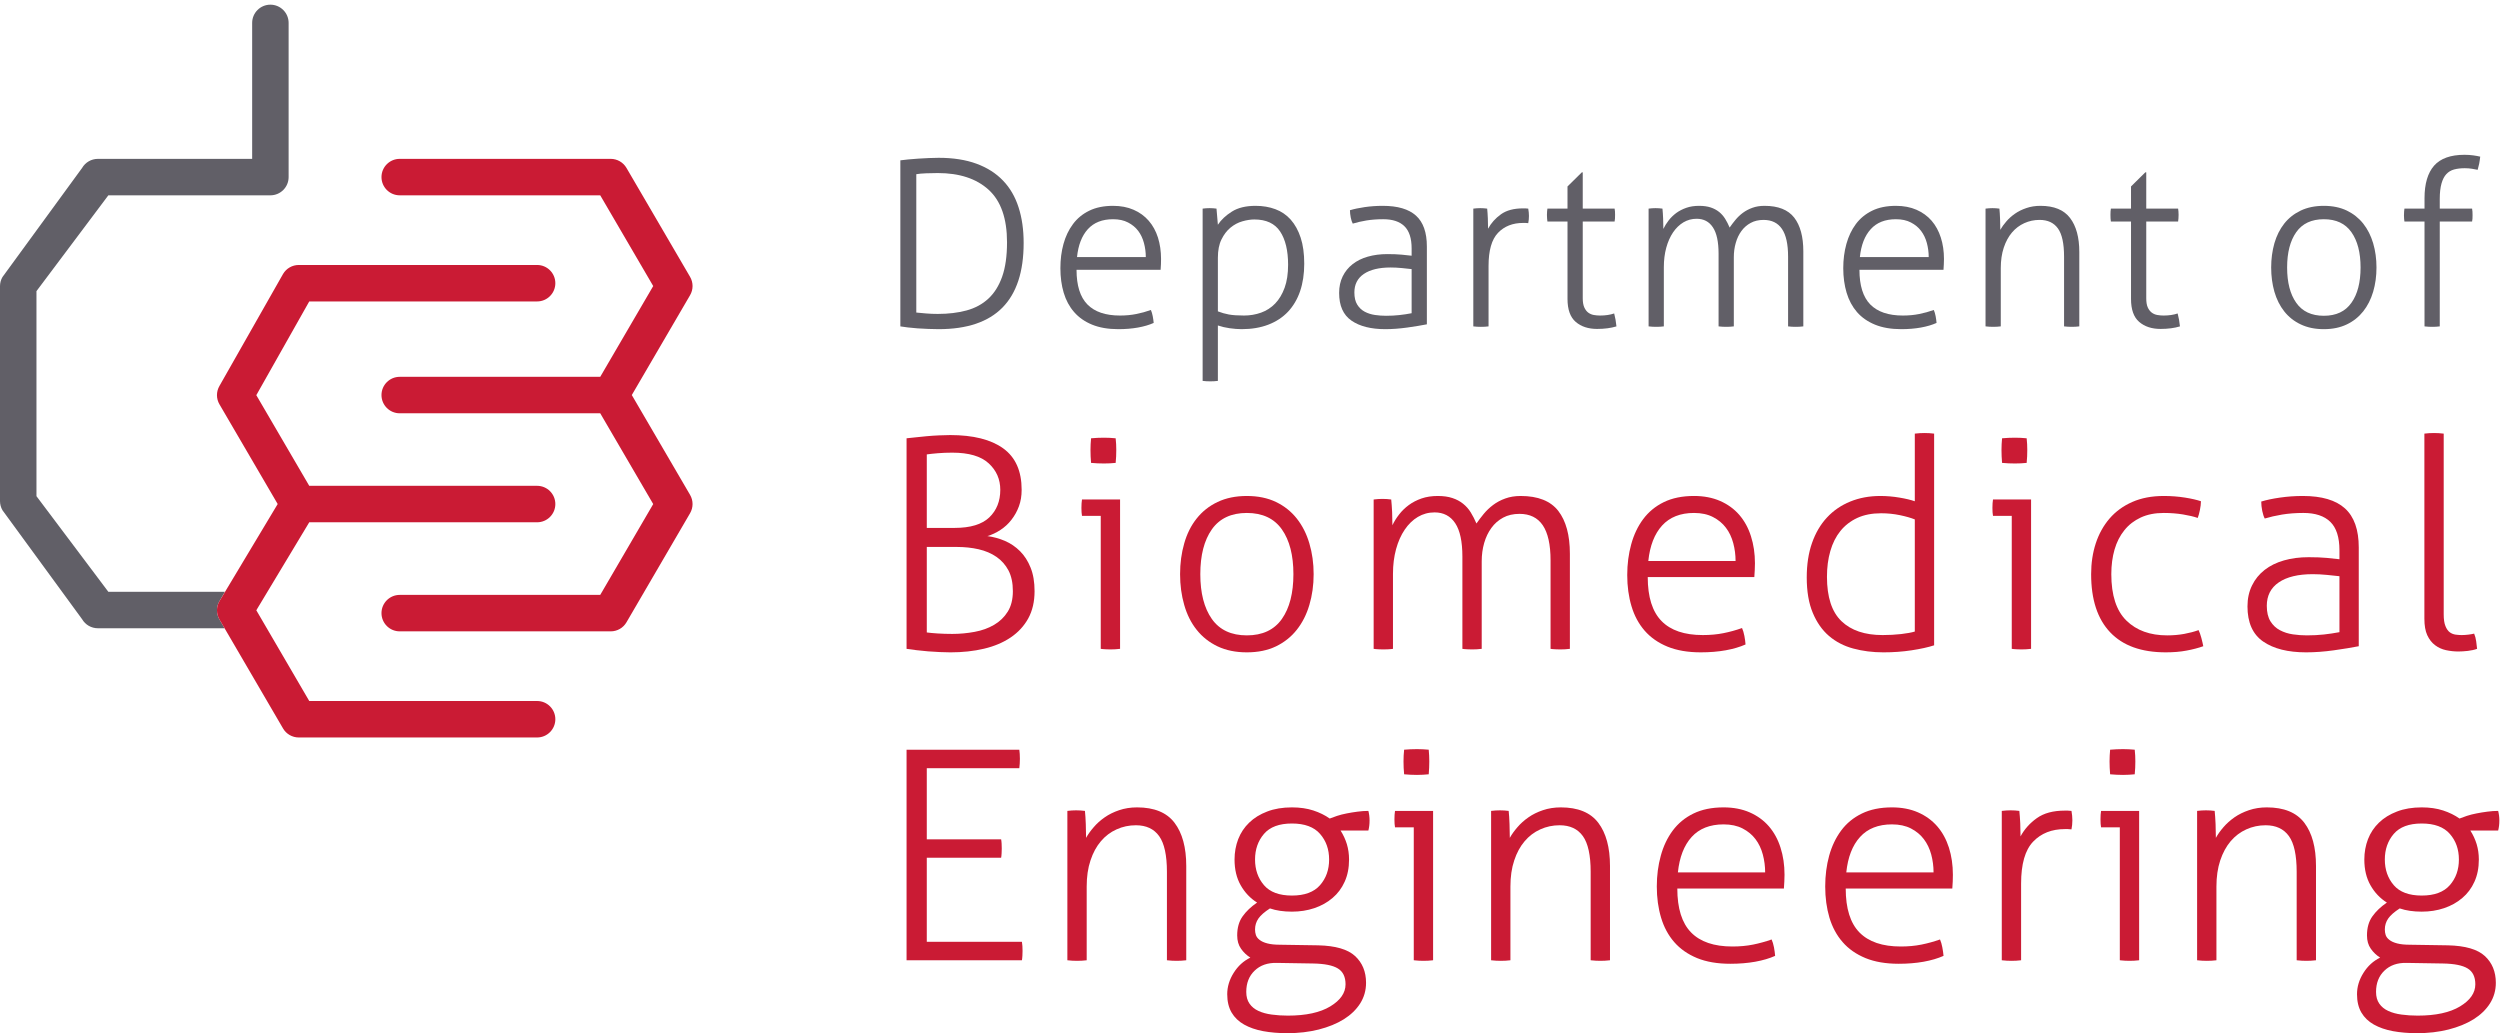 <?xml version="1.0" encoding="UTF-8" standalone="no"?>
<!-- Created with Inkscape (http://www.inkscape.org/) -->

<svg
   xmlns:dc="http://purl.org/dc/elements/1.1/"
   xmlns:cc="http://creativecommons.org/ns#"
   xmlns:rdf="http://www.w3.org/1999/02/22-rdf-syntax-ns#"
   xmlns:svg="http://www.w3.org/2000/svg"
   xmlns="http://www.w3.org/2000/svg"
   xmlns:sodipodi="http://sodipodi.sourceforge.net/DTD/sodipodi-0.dtd"
   xmlns:inkscape="http://www.inkscape.org/namespaces/inkscape"
   id="svg2"
   version="1.1"
   inkscape:version="0.91 r13725"
   xml:space="preserve"
   width="583.75"
   height="241.25"
   viewBox="0 0 583.75 241.25"
   sodipodi:docname="DBE_Logo_RGB-eps-converted-to.svg"><defs
     id="defs6"><clipPath
       clipPathUnits="userSpaceOnUse"
       id="clipPath18"><path
         d="m 0,0 4668.78,0 0,1921.27 L 0,1921.27 0,0 Z"
         id="path20"
         inkscape:connector-curvature="0" /></clipPath></defs><sodipodi:namedview
     pagecolor="#ffffff"
     bordercolor="#666666"
     borderopacity="1"
     objecttolerance="10"
     gridtolerance="10"
     guidetolerance="10"
     inkscape:pageopacity="0"
     inkscape:pageshadow="2"
     inkscape:window-width="729"
     inkscape:window-height="480"
     id="namedview4"
     showgrid="false"
     inkscape:zoom="0.82226981"
     inkscape:cx="291.875"
     inkscape:cy="120.625"
     inkscape:window-x="0"
     inkscape:window-y="27"
     inkscape:window-maximized="0"
     inkscape:current-layer="g10" /><g
     id="g10"
     inkscape:groupmode="layer"
     inkscape:label="DBE_Logo_RGB-eps-converted-to"
     transform="matrix(1.25,0,0,-1.25,0,241.25)"><g
       id="g12"
       transform="scale(0.1,0.1)"><g
         id="g14"><g
           id="g16"
           clip-path="url(#clipPath18)"><path
             d="m 1180.21,1192.07 108.83,186.47 c 6.21,10.55 6.21,23.68 0,34.32 L 1170.2,1616.4 c -6.08,10.38 -17.29,16.85 -29.4,16.85 l -394.128,0 c -18.805,0 -34.059,-15.25 -34.059,-34.05 0,-18.81 15.254,-34.06 34.059,-34.06 l 374.568,0 98.97,-169.48 -98.97,-169.57 -374.568,0 c -18.805,0 -34.059,-15.26 -34.059,-34.06 0,-18.81 15.254,-34.06 34.059,-34.06 l 374.568,0 98.97,-169.572 -98.97,-169.66 -374.568,0 c -18.805,0 -34.059,-15.258 -34.059,-34.058 0,-18.801 15.254,-34.051 34.059,-34.051 l 394.128,0 c 12.11,0 23.32,6.383 29.4,16.84 l 118.84,203.812 c 6.21,10.645 6.21,23.68 0,34.329 l -108.83,186.46"
             style="fill:#ca1b34;fill-opacity:1;fill-rule:nonzero;stroke:none"
             id="path22"
             inkscape:connector-curvature="0" /><path
             d="m 409.961,807.121 10.156,17.41 -217.754,0 -134.25,178.609 0,383.02 134.25,178.98 302.715,0 c 18.805,0 34.059,15.25 34.059,34.06 l 0,288.01 c 0,18.81 -15.254,34.06 -34.059,34.06 -18.801,0 -34.055,-15.25 -34.055,-34.06 l 0,-253.96 -288.21,0 c -12.11,0 -23.333,-6.47 -29.446,-16.94 L 4.609,1412.5 C 1.598,1407.36 0,1401.42 0,1395.39 L 0,994.016 C 0,987.98 1.598,982.043 4.656,976.809 L 153.406,773.262 c 6.074,-10.461 17.297,-16.84 29.407,-16.84 l 236.703,0 -9.555,16.367 c -6.207,10.652 -6.207,23.77 0,34.332"
             style="fill:#615f67;fill-opacity:1;fill-rule:nonzero;stroke:none"
             id="path24"
             inkscape:connector-curvature="0" /><path
             d="m 1731.24,748.57 c 5.06,-0.699 11.89,-1.32 20.49,-1.898 8.6,-0.531 17.56,-0.84 27.05,-0.84 14.28,0 28.2,1.328 41.86,3.859 13.66,2.528 25.81,6.911 36.36,13.118 10.65,6.211 19.07,14.421 25.46,24.613 6.38,10.207 9.57,22.969 9.57,38.308 0,15.309 -2.74,28.168 -8.15,38.59 -5.5,10.379 -12.95,18.84 -22.44,25.41 -9.49,6.559 -20.67,11.309 -33.35,14.231 -12.77,2.93 -26.52,4.34 -41.06,4.34 l -55.79,0 0,-159.731 z m 51.97,195.297 c 29.53,0 51.09,6.563 64.84,19.688 13.65,13.125 20.49,30.293 20.49,51.445 0,19.69 -7.19,36.18 -21.65,49.48 -14.37,13.31 -37.07,19.97 -68.11,19.97 -9.49,0 -18.45,-0.37 -27.05,-1.07 -8.6,-0.71 -15.43,-1.47 -20.49,-2.22 l 0,-137.293 51.97,0 z m -89.75,167.403 c 3.64,0.35 8.86,0.93 15.61,1.64 6.74,0.72 13.92,1.47 21.64,2.22 7.63,0.71 15.34,1.24 23.24,1.59 7.8,0.36 14.81,0.58 21.01,0.58 43.02,0 76.09,-8.3 99.07,-24.88 22.97,-16.63 34.41,-42.39 34.41,-77.42 0,-11.31 -1.68,-21.641 -5.14,-30.906 -3.46,-9.317 -8.16,-17.696 -14.01,-25.149 -5.77,-7.488 -12.69,-13.789 -20.49,-18.886 -7.8,-5.145 -15.97,-8.965 -24.31,-11.485 11.27,-1.465 22.18,-4.48 32.82,-9.004 10.56,-4.621 19.96,-11 28.12,-19.16 8.24,-8.25 14.8,-18.449 19.69,-30.68 4.96,-12.199 7.45,-26.878 7.45,-44 0,-19.679 -4,-36.671 -11.8,-50.898 -7.8,-14.191 -18.8,-26.07 -32.82,-35.562 -14,-9.489 -30.6,-16.508 -49.75,-21.032 -19.16,-4.558 -40.08,-6.816 -62.7,-6.816 -5.76,0 -12.34,0.168 -19.69,0.519 -7.27,0.368 -14.64,0.797 -22.08,1.34 -7.54,0.578 -14.81,1.328 -21.91,2.219 -7.09,0.891 -13.22,1.73 -18.36,2.48 l 0,393.29"
             style="fill:#ca1b34;fill-opacity:1;fill-rule:nonzero;stroke:none"
             id="path26"
             inkscape:connector-curvature="0" /><path
             d="m 2038.11,1065.33 c -0.36,3.28 -0.63,7.32 -0.81,12.01 -0.17,4.75 -0.26,8.79 -0.26,12.07 0,2.93 0.09,6.56 0.26,10.9 0.18,4.4 0.45,8.03 0.81,10.96 3.28,0.35 7.26,0.66 12.06,0.84 4.69,0.18 8.78,0.27 12.06,0.27 2.84,0 6.56,-0.09 10.9,-0.27 4.35,-0.18 7.98,-0.49 10.91,-0.84 0.35,-2.93 0.63,-6.56 0.89,-10.96 0.18,-4.34 0.27,-7.97 0.27,-10.9 0,-3.28 -0.09,-7.32 -0.27,-12.07 -0.26,-4.69 -0.54,-8.73 -0.89,-12.01 -2.93,-0.4 -6.56,-0.67 -10.91,-0.85 -4.34,-0.17 -8.06,-0.26 -10.9,-0.26 -3.28,0 -7.37,0.09 -12.06,0.26 -4.8,0.18 -8.78,0.45 -12.06,0.85 z m 18.08,-99.021 -35.03,0 c -0.35,1.816 -0.61,3.996 -0.79,6.562 -0.18,2.57 -0.27,5.274 -0.27,8.203 0,2.93 0.09,5.813 0.27,8.742 0.18,2.918 0.44,5.313 0.79,7.137 l 71.13,0 0,-278.973 c -2.21,-0.351 -5.23,-0.671 -9.05,-0.839 -3.81,-0.18 -6.82,-0.262 -9.04,-0.262 -1.78,0 -4.7,0.082 -8.69,0.262 -4.08,0.168 -7.19,0.488 -9.32,0.839 l 0,248.329"
             style="fill:#ca1b34;fill-opacity:1;fill-rule:nonzero;stroke:none"
             id="path28"
             inkscape:connector-curvature="0" /><path
             d="m 2329.09,743.129 c 29.18,0 51,10.191 65.45,30.633 14.37,20.398 21.55,48.34 21.55,83.679 0,35.387 -7.18,63.278 -21.55,83.684 -14.45,20.438 -36.27,30.684 -65.45,30.684 -29.18,0 -50.91,-10.246 -65.36,-30.684 -14.37,-20.406 -21.55,-48.297 -21.55,-83.684 0,-35.339 7.18,-63.281 21.55,-83.679 14.45,-20.442 36.18,-30.633 65.36,-30.633 z m 0,-31.707 c -20.75,0 -39.02,3.726 -54.64,11.168 -15.69,7.5 -28.73,17.832 -39.1,30.961 -10.47,13.121 -18.18,28.597 -23.24,46.469 -5.14,17.82 -7.72,36.98 -7.72,57.421 0,20.438 2.58,39.598 7.72,57.43 5.06,17.914 12.77,33.391 23.24,46.516 10.37,13.125 23.41,23.457 39.1,30.91 15.62,7.449 33.89,11.223 54.64,11.223 20.84,0 38.94,-3.774 54.45,-11.223 15.52,-7.453 28.47,-17.785 38.85,-30.91 10.38,-13.125 18.27,-28.602 23.51,-46.516 5.31,-17.832 7.98,-36.992 7.98,-57.43 0,-20.441 -2.67,-39.601 -7.98,-57.421 -5.24,-17.872 -13.13,-33.348 -23.51,-46.469 -10.38,-13.129 -23.33,-23.461 -38.85,-30.961 -15.51,-7.442 -33.61,-11.168 -54.45,-11.168"
             style="fill:#ca1b34;fill-opacity:1;fill-rule:nonzero;stroke:none"
             id="path30"
             inkscape:connector-curvature="0" /><path
             d="m 2565.98,996.953 c 2.93,0.352 5.76,0.617 8.51,0.84 2.66,0.176 5.32,0.266 7.89,0.266 2.93,0 5.69,-0.09 8.25,-0.266 2.49,-0.223 5.23,-0.488 8.16,-0.84 0.71,-6.57 1.25,-14.414 1.69,-23.555 0.35,-9.128 0.53,-17.293 0.53,-24.558 3.29,6.914 7.45,13.652 12.59,20.215 5.05,6.562 11.09,12.371 18,17.48 6.93,5.137 14.9,9.219 23.77,12.324 8.97,3.101 19.07,4.661 30.43,4.661 10.55,0 19.69,-1.29 27.31,-3.86 7.72,-2.531 14.37,-6.125 19.96,-10.644 5.67,-4.571 10.47,-9.934 14.27,-16.145 3.82,-6.211 7.37,-13.125 10.65,-20.75 3.99,5.809 8.6,11.797 13.65,17.996 5.15,6.211 11.01,11.797 17.57,16.68 6.56,4.961 14.1,8.957 22.7,12.062 8.52,3.101 18.09,4.661 28.65,4.661 32.46,0 55.87,-9.321 70.33,-27.903 14.36,-18.625 21.64,-45.226 21.64,-79.906 l 0,-177.731 c -2.22,-0.351 -5.24,-0.671 -9.05,-0.839 -3.81,-0.18 -6.83,-0.262 -9.05,-0.262 -1.86,0 -4.69,0.082 -8.78,0.262 -3.99,0.168 -7.1,0.488 -9.22,0.839 l 0,165.18 c 0,29.539 -4.88,51.403 -14.55,65.68 -9.66,14.187 -24.12,21.277 -43.45,21.277 -11.71,0 -21.91,-2.344 -30.69,-7.09 -8.69,-4.746 -16.05,-11.132 -21.81,-19.16 -5.86,-7.976 -10.38,-17.383 -13.49,-28.156 -3.1,-10.781 -4.61,-22.129 -4.61,-34.191 l 0,-163.54 c -2.21,-0.351 -5.23,-0.671 -9.04,-0.839 -3.82,-0.18 -6.84,-0.262 -9.05,-0.262 -1.77,0 -4.7,0.082 -8.7,0.262 -4.07,0.168 -7.08,0.488 -9.3,0.839 l 0,172.321 c 0,28.027 -4.44,48.871 -13.4,62.347 -8.96,13.485 -21.82,20.223 -38.57,20.223 -11.35,0 -21.73,-2.84 -31.23,-8.465 -9.48,-5.636 -17.64,-13.613 -24.56,-23.82 -6.92,-10.195 -12.33,-22.348 -16.14,-36.356 -3.82,-14.058 -5.77,-29.449 -5.77,-46.21 l 0,-140.04 c -2.22,-0.351 -5.14,-0.671 -9.04,-0.839 -3.81,-0.18 -6.83,-0.262 -8.96,-0.262 -1.86,0 -4.79,0.082 -8.78,0.262 -3.99,0.168 -7.1,0.488 -9.31,0.839 l 0,278.973"
             style="fill:#ca1b34;fill-opacity:1;fill-rule:nonzero;stroke:none"
             id="path32"
             inkscape:connector-curvature="0" /><path
             d="m 3242.05,882.051 c 0,11.308 -1.42,22.437 -4.34,33.39 -2.93,10.957 -7.46,20.536 -13.67,28.692 -6.21,8.25 -14.19,14.902 -24.03,19.961 -9.84,5.136 -21.73,7.715 -35.57,7.715 -25.53,0 -45.4,-7.891 -59.68,-23.547 -14.19,-15.653 -22.79,-37.742 -25.72,-66.211 l 163.01,0 z M 3077.98,851.98 c 0,-37.191 8.6,-64.558 25.71,-82.031 17.12,-17.558 42.84,-26.25 77.17,-26.25 13.83,0 26.69,1.153 38.57,3.551 11.8,2.352 23.42,5.539 34.68,9.582 1.87,-4.043 3.28,-8.961 4.43,-14.82 1.07,-5.852 1.78,-11.082 2.13,-15.871 -10.55,-4.7 -22.96,-8.34 -37.15,-10.911 -14.28,-2.57 -29.71,-3.808 -46.57,-3.808 -24.03,0 -44.69,3.539 -62.08,10.637 -17.29,7.089 -31.48,17.031 -42.66,29.8 -11.09,12.77 -19.34,28.02 -24.56,45.672 -5.33,17.699 -7.98,37.117 -7.98,58.27 0,20.398 2.48,39.558 7.44,57.469 4.88,17.824 12.33,33.527 22.35,47.003 10.11,13.489 22.88,24.082 38.59,31.75 15.69,7.637 34.49,11.497 56.39,11.497 18.19,0 34.42,-3.11 48.69,-9.321 14.19,-6.211 26.17,-14.851 35.83,-25.984 9.58,-11.133 16.95,-24.434 21.82,-39.953 4.97,-15.481 7.45,-32.371 7.45,-50.551 0,-3.289 -0.09,-7.492 -0.35,-12.59 -0.17,-5.152 -0.44,-9.492 -0.8,-13.141 l -199.1,0"
             style="fill:#ca1b34;fill-opacity:1;fill-rule:nonzero;stroke:none"
             id="path34"
             inkscape:connector-curvature="0" /><path
             d="m 3576.85,959.746 c -7.28,2.922 -16.59,5.586 -27.85,7.942 -11.35,2.343 -22.96,3.542 -35.04,3.542 -17.1,0 -32.01,-2.929 -44.6,-8.738 -12.6,-5.851 -23.06,-13.965 -31.49,-24.387 -8.34,-10.378 -14.63,-22.875 -18.8,-37.433 -4.26,-14.621 -6.3,-30.633 -6.3,-48.152 0,-37.961 9.05,-65.54 27.05,-82.829 18.1,-17.382 43.64,-25.992 76.9,-25.992 11.97,0 23.49,0.621 34.41,1.86 11,1.293 19.51,2.839 25.72,4.703 l 0,209.484 z m 0,160.254 c 2.21,0.36 5.32,0.63 9.31,0.85 4,0.18 6.92,0.26 8.78,0.26 2.13,0 5.14,-0.08 8.96,-0.26 3.9,-0.22 6.92,-0.49 9.05,-0.85 l 0,-395.461 c -11.27,-3.68 -25.37,-6.738 -42.13,-9.309 -16.77,-2.57 -34.24,-3.808 -52.51,-3.808 -20.04,0 -38.84,2.348 -56.32,7.098 -17.47,4.691 -32.63,12.582 -45.41,23.492 -12.76,10.957 -22.87,25.367 -30.32,43.238 -7.54,17.871 -11.27,39.961 -11.27,66.211 0,24.027 3.28,45.488 9.84,64.25 6.58,18.754 15.88,34.633 27.94,47.582 11.98,12.949 26.53,22.879 43.46,29.805 16.94,6.912 35.65,10.422 56.06,10.422 12.06,0 24.03,-1.03 35.83,-3.02 11.88,-1.992 21.45,-4.309 28.73,-6.836 l 0,126.336"
             style="fill:#ca1b34;fill-opacity:1;fill-rule:nonzero;stroke:none"
             id="path36"
             inkscape:connector-curvature="0" /><path
             d="m 3739.85,1065.33 c -0.35,3.28 -0.61,7.32 -0.79,12.01 -0.17,4.75 -0.27,8.79 -0.27,12.07 0,2.93 0.1,6.56 0.27,10.9 0.18,4.4 0.44,8.03 0.79,10.96 3.29,0.35 7.28,0.66 12.06,0.84 4.71,0.18 8.79,0.27 12.07,0.27 2.84,0 6.57,-0.09 10.91,-0.27 4.35,-0.18 7.98,-0.49 10.91,-0.84 0.35,-2.93 0.62,-6.56 0.88,-10.96 0.19,-4.34 0.27,-7.97 0.27,-10.9 0,-3.28 -0.08,-7.32 -0.27,-12.07 -0.26,-4.69 -0.53,-8.73 -0.88,-12.01 -2.93,-0.4 -6.56,-0.67 -10.91,-0.85 -4.34,-0.17 -8.07,-0.26 -10.91,-0.26 -3.28,0 -7.36,0.09 -12.07,0.26 -4.78,0.18 -8.77,0.45 -12.06,0.85 z m 18.1,-99.021 -35.03,0 c -0.36,1.816 -0.63,3.996 -0.8,6.562 -0.18,2.57 -0.26,5.274 -0.26,8.203 0,2.93 0.08,5.813 0.26,8.742 0.17,2.918 0.44,5.313 0.8,7.137 l 71.12,0 0,-278.973 c -2.21,-0.351 -5.23,-0.671 -9.04,-0.839 -3.81,-0.18 -6.83,-0.262 -9.04,-0.262 -1.78,0 -4.71,0.082 -8.69,0.262 -4.09,0.168 -7.19,0.488 -9.32,0.839 l 0,248.329"
             style="fill:#ca1b34;fill-opacity:1;fill-rule:nonzero;stroke:none"
             id="path38"
             inkscape:connector-curvature="0" /><path
             d="m 4106.93,752.969 c 1.87,-3.68 3.56,-8.571 5.24,-14.77 1.6,-6.211 2.84,-11.308 3.55,-15.34 -9.14,-3.277 -19.51,-5.98 -31.22,-8.16 -11.62,-2.219 -24.57,-3.277 -38.85,-3.277 -45.58,0 -80.17,12.457 -103.85,37.418 -23.77,25.019 -35.56,61.199 -35.56,108.601 0,20.797 2.92,40.047 8.69,57.7 5.85,17.73 14.45,33.121 25.71,46.246 11.36,13.125 25.46,23.457 42.4,30.91 16.94,7.449 36.54,11.223 58.8,11.223 13.92,0 27.14,-1.03 39.73,-3.02 12.51,-1.992 22.44,-4.309 29.8,-6.836 0,-4.738 -0.71,-10.234 -1.95,-16.406 -1.24,-6.203 -2.66,-11.125 -4.08,-14.766 -7.27,2.528 -16.49,4.707 -27.66,6.563 -11.1,1.816 -23.07,2.754 -35.84,2.754 -16.41,0 -30.69,-2.844 -42.92,-8.516 -12.24,-5.676 -22.45,-13.566 -30.6,-23.77 -8.25,-10.246 -14.37,-22.253 -18.36,-36.093 -3.99,-13.879 -6.03,-29.18 -6.03,-45.989 0,-39.371 9.4,-68.293 28.2,-86.691 18.81,-18.441 44.17,-27.621 76.27,-27.621 11,0 21.46,0.922 31.48,2.703 10.03,1.859 19.08,4.207 27.05,7.137"
             style="fill:#ca1b34;fill-opacity:1;fill-rule:nonzero;stroke:none"
             id="path40"
             inkscape:connector-curvature="0" /><path
             d="m 4370.08,853.629 c -6.21,0.711 -14.02,1.562 -23.24,2.43 -9.31,0.941 -18.18,1.382 -26.61,1.382 -27.31,0 -48.42,-5.101 -63.41,-15.3 -14.98,-10.2 -22.44,-24.832 -22.44,-43.762 0,-12.02 2.31,-21.688 6.83,-29 4.61,-7.32 10.47,-12.867 17.83,-16.668 7.27,-3.871 15.26,-6.391 24.04,-7.68 8.78,-1.293 17.47,-1.902 26.25,-1.902 11.26,0 21.9,0.57 31.74,1.641 9.85,1.062 19.52,2.562 29.01,4.339 l 0,104.52 z m 0,48.652 c 0,24.117 -5.68,41.676 -16.95,52.809 -11.34,11.133 -28.11,16.719 -50.37,16.719 -14.54,0 -27.85,-1.067 -39.91,-3.02 -12.06,-2.039 -22.79,-4.519 -32.28,-7.402 -1.86,3.281 -3.37,8.027 -4.7,14.23 -1.24,6.211 -1.87,12.02 -1.87,17.481 9.5,2.918 21.12,5.41 35.04,7.402 13.83,1.99 28.03,3.02 42.66,3.02 35.39,0 61.64,-7.766 78.75,-23.286 17.12,-15.476 25.72,-39.824 25.72,-72.996 l 0,-184.379 c -12.77,-2.531 -28.29,-5.058 -46.47,-7.629 -18.27,-2.57 -35.56,-3.808 -51.97,-3.808 -33.97,0 -60.66,6.726 -80.17,20.219 -19.51,13.48 -29.27,35.379 -29.27,65.629 0,14.589 2.83,27.621 8.51,39.109 5.59,11.531 13.48,21.152 23.5,29 10.02,7.851 22.08,13.75 36.11,17.781 14,4.039 29.43,5.988 46.2,5.988 13.12,0 24.48,-0.449 33.96,-1.328 9.41,-0.929 17.3,-1.769 23.51,-2.492 l 0,16.953"
             style="fill:#ca1b34;fill-opacity:1;fill-rule:nonzero;stroke:none"
             id="path42"
             inkscape:connector-curvature="0" /><path
             d="m 4528.74,1120 c 2.13,0.36 5.15,0.63 8.96,0.85 3.81,0.18 6.83,0.26 9.04,0.26 1.86,0 4.71,-0.08 8.79,-0.26 3.98,-0.22 7.09,-0.49 9.3,-0.85 l 0,-337.5 c 0,-9.488 1.07,-16.891 3.29,-22.129 2.12,-5.32 4.88,-9.133 8.16,-11.531 3.28,-2.352 6.91,-3.809 11,-4.34 3.99,-0.531 7.62,-0.801 10.9,-0.801 4,0 8.17,0.27 12.6,0.801 4.34,0.531 7.98,1.148 10.91,1.91 1.85,-4.398 3.1,-9.101 3.81,-14.238 0.71,-5.102 1.34,-9.852 1.69,-14.192 -5.15,-1.871 -10.91,-3.109 -17.3,-3.859 -6.38,-0.711 -12.23,-1.101 -17.74,-1.101 -7.62,0 -15.34,0.839 -22.97,2.48 -7.63,1.641 -14.45,4.738 -20.49,9.309 -6.02,4.531 -10.91,10.73 -14.54,18.582 -3.63,7.847 -5.41,18.129 -5.41,30.91 l 0,345.699"
             style="fill:#ca1b34;fill-opacity:1;fill-rule:nonzero;stroke:none"
             id="path44"
             inkscape:connector-curvature="0" /><path
             d="m 1693.46,529.559 210.64,0 c 0.35,-2.219 0.62,-4.868 0.79,-7.977 0.18,-3.102 0.27,-6.07 0.27,-9.004 0,-2.527 -0.09,-5.547 -0.27,-9.008 -0.17,-3.449 -0.44,-6.289 -0.79,-8.511 l -172.86,0 0,-132.899 138.89,0 c 0.44,-2.172 0.71,-4.828 0.89,-7.93 0.17,-3.109 0.26,-6.121 0.26,-9.05 0,-2.571 -0.09,-5.539 -0.26,-9 -0.18,-3.5 -0.45,-6.301 -0.89,-8.469 l -138.89,0 0,-157.031 177.73,0 c 0.36,-2.16 0.72,-4.828 0.89,-7.942 0.18,-3.097 0.27,-6.109 0.27,-9 0,-2.566 -0.09,-5.539 -0.27,-9.039 -0.17,-3.461 -0.53,-6.25 -0.89,-8.469 l -215.51,0 0,393.329"
             style="fill:#ca1b34;fill-opacity:1;fill-rule:nonzero;stroke:none"
             id="path46"
             inkscape:connector-curvature="0" /><path
             d="m 1993.85,415.238 c 2.84,0.364 5.67,0.621 8.43,0.813 2.74,0.168 5.41,0.258 7.97,0.258 2.85,0 5.59,-0.09 8.17,-0.258 2.57,-0.192 5.31,-0.449 8.24,-0.813 0.71,-6.558 1.25,-14.808 1.6,-24.648 0.35,-9.852 0.53,-18.399 0.53,-25.731 3.63,6.582 8.43,13.231 14.28,19.961 5.77,6.789 12.59,12.871 20.48,18.36 7.82,5.5 16.86,9.941 27.06,13.39 10.19,3.461 21.37,5.239 33.43,5.239 32.01,0 55.43,-9.579 69.98,-28.739 14.54,-19.148 21.91,-46.031 21.91,-80.711 l 0,-176.129 c -2.22,-0.359 -5.24,-0.621 -9.05,-0.8 -3.81,-0.18 -6.83,-0.258 -9.05,-0.258 -1.78,0 -4.7,0.078 -8.69,0.258 -4.08,0.179 -7.19,0.441 -9.32,0.8 l 0,165.231 c 0,30.949 -4.87,53.211 -14.54,66.687 -9.66,13.481 -24.12,20.274 -43.45,20.274 -12.78,0 -24.84,-2.531 -36.1,-7.684 -11.35,-5.097 -21.11,-12.508 -29.27,-22.168 -8.25,-9.66 -14.72,-21.55 -19.42,-35.832 -4.79,-14.187 -7.1,-30.418 -7.1,-48.687 l 0,-137.821 c -2.22,-0.359 -5.23,-0.621 -9.04,-0.8 -3.81,-0.18 -6.83,-0.258 -9.04,-0.258 -1.87,0 -4.71,0.078 -8.79,0.258 -3.99,0.179 -7.09,0.441 -9.22,0.8 l 0,279.008"
             style="fill:#ca1b34;fill-opacity:1;fill-rule:nonzero;stroke:none"
             id="path48"
             inkscape:connector-curvature="0" /><path
             d="m 2344.43,324.422 c 0,-18.973 5.59,-34.942 16.68,-47.891 11.08,-12.949 28.56,-19.422 52.23,-19.422 23.68,0 41.25,6.473 52.51,19.422 11.35,12.949 16.94,28.918 16.94,47.891 0,18.937 -5.59,34.91 -16.94,47.859 -11.26,12.949 -28.83,19.418 -52.51,19.418 -23.67,0 -41.15,-6.469 -52.23,-19.418 -11.09,-12.949 -16.68,-28.922 -16.68,-47.859 z m 40.44,-193.113 c -17.12,0.402 -30.86,-4.477 -41.24,-14.5 -10.46,-10.02 -15.6,-23.25 -15.6,-39.649 0,-8.781 1.95,-16.051 6.03,-21.91 3.99,-5.809 9.57,-10.371 16.67,-13.648 7.09,-3.281 15.43,-5.59 24.92,-6.832 9.41,-1.281 19.43,-1.949 30.07,-1.949 33.88,0 60.31,5.762 79.28,17.25 18.98,11.48 28.48,25.23 28.48,41.289 0,13.871 -4.8,23.719 -14.28,29.532 -9.49,5.847 -24.92,8.949 -46.48,9.308 l -67.85,1.11 z m 77.7,32.812 c 32.1,-0.75 54.99,-7.402 68.64,-19.949 13.66,-12.602 20.58,-29.274 20.58,-50.07 0,-14.191 -3.72,-27.051 -11,-38.582 C 2533.52,44.082 2523.32,34.238 2510.2,25.988 2497.07,17.832 2481.46,11.449 2463.36,6.84 2445.36,2.309 2425.76,0 2404.57,0 c -16.42,0 -31.41,1.34 -45.06,3.82 -13.75,2.57 -25.55,6.699 -35.56,12.32 -10.11,5.691 -17.83,13.129 -23.32,22.441 -5.42,9.316 -8.17,20.707 -8.17,34.188 0,13.879 4,27.18 12.06,39.961 7.98,12.77 18.36,22.258 31.13,28.418 -6.92,4.391 -12.77,9.934 -17.47,16.723 -4.78,6.738 -7.1,14.988 -7.1,24.84 0,14.269 3.37,26.07 10.11,35.551 6.75,9.488 15.79,18.097 27.05,25.718 -12.76,8.032 -22.97,18.801 -30.59,32.29 -7.72,13.48 -11.53,29.531 -11.53,48.152 0,13.488 2.31,26.168 6.83,38.008 4.61,11.84 11.44,22.129 20.58,30.91 9.04,8.781 20.31,15.691 33.61,20.75 13.3,5.14 28.74,7.719 46.2,7.719 14.99,0 28.3,-1.957 39.91,-5.758 11.71,-3.821 21.91,-8.879 30.7,-15.082 3.63,1.5 8.15,3.101 13.65,4.961 5.5,1.781 11.44,3.371 18.09,4.609 6.57,1.293 13.3,2.402 20.23,3.281 6.91,0.942 13.65,1.418 20.21,1.418 1.42,-5.488 2.22,-11.527 2.22,-18.09 0,-6.918 -0.8,-13.128 -2.22,-18.589 l -51.97,0 c 5.15,-8.008 9.04,-16.528 11.8,-25.438 2.65,-8.922 4.08,-18.492 4.08,-28.699 0,-15.692 -2.75,-29.531 -8.25,-41.59 -5.41,-12.062 -13.04,-22.184 -22.71,-30.332 -9.67,-8.25 -20.93,-14.539 -33.87,-18.898 -12.95,-4.383 -26.88,-6.563 -41.87,-6.563 -15.69,0 -29.36,2 -41.05,6.043 -10.21,-6.57 -17.39,-12.863 -21.56,-18.891 -4.17,-6.043 -6.3,-12.863 -6.3,-20.492 0,-3.679 0.53,-7.14 1.61,-10.418 1.15,-3.281 3.35,-6.301 6.91,-9 3.46,-2.761 8.24,-4.972 14.45,-6.562 6.21,-1.688 14.19,-2.489 24.04,-2.489 l 71.13,-1.109"
             style="fill:#ca1b34;fill-opacity:1;fill-rule:nonzero;stroke:none"
             id="path50"
             inkscape:connector-curvature="0" /><path
             d="m 2622.91,483.621 c -0.35,3.277 -0.7,7.27 -0.88,11.981 -0.17,4.777 -0.27,8.777 -0.27,12.058 0,2.93 0.1,6.559 0.27,10.942 0.18,4.398 0.53,8.027 0.88,10.957 3.28,0.351 7.28,0.632 11.97,0.8 4.8,0.18 8.79,0.27 12.07,0.27 2.92,0 6.57,-0.09 10.91,-0.27 4.43,-0.168 8.07,-0.449 11,-0.8 0.35,-2.93 0.61,-6.559 0.79,-10.957 0.18,-4.383 0.27,-8.012 0.27,-10.942 0,-3.281 -0.09,-7.281 -0.27,-12.058 -0.18,-4.711 -0.44,-8.704 -0.79,-11.981 -2.93,-0.402 -6.57,-0.66 -11,-0.84 -4.34,-0.222 -7.99,-0.312 -10.91,-0.312 -3.28,0 -7.27,0.09 -12.07,0.312 -4.69,0.18 -8.69,0.438 -11.97,0.84 z m 18.01,-99.062 -35.03,0 c -0.36,1.863 -0.63,4.031 -0.8,6.562 -0.18,2.57 -0.27,5.32 -0.27,8.25 0,2.93 0.09,5.809 0.27,8.738 0.17,2.879 0.44,5.27 0.8,7.129 l 71.12,0 0,-279.008 c -2.13,-0.359 -5.13,-0.621 -8.95,-0.8 -3.9,-0.18 -6.92,-0.258 -9.05,-0.258 -1.86,0 -4.79,0.078 -8.78,0.258 -3.99,0.179 -7.1,0.441 -9.31,0.8 l 0,248.329"
             style="fill:#ca1b34;fill-opacity:1;fill-rule:nonzero;stroke:none"
             id="path52"
             inkscape:connector-curvature="0" /><path
             d="m 2785.39,415.238 c 2.84,0.364 5.68,0.621 8.43,0.813 2.74,0.168 5.41,0.258 7.98,0.258 2.84,0 5.58,-0.09 8.16,-0.258 2.57,-0.192 5.32,-0.449 8.24,-0.813 0.72,-6.558 1.25,-14.808 1.6,-24.648 0.36,-9.852 0.53,-18.399 0.53,-25.731 3.64,6.582 8.43,13.231 14.28,19.961 5.77,6.789 12.6,12.871 20.49,18.36 7.81,5.5 16.85,9.941 27.05,13.39 10.2,3.461 21.38,5.239 33.44,5.239 32.01,0 55.43,-9.579 69.98,-28.739 14.54,-19.148 21.9,-46.031 21.9,-80.711 l 0,-176.129 c -2.22,-0.359 -5.23,-0.621 -9.05,-0.8 -3.81,-0.18 -6.83,-0.258 -9.04,-0.258 -1.78,0 -4.7,0.078 -8.7,0.258 -4.08,0.179 -7.18,0.441 -9.31,0.8 l 0,165.231 c 0,30.949 -4.88,53.211 -14.54,66.687 -9.67,13.481 -24.12,20.274 -43.46,20.274 -12.77,0 -24.83,-2.531 -36.09,-7.684 -11.36,-5.097 -21.11,-12.508 -29.27,-22.168 -8.25,-9.66 -14.73,-21.55 -19.43,-35.832 -4.79,-14.187 -7.1,-30.418 -7.1,-48.687 l 0,-137.821 c -2.2,-0.359 -5.23,-0.621 -9.04,-0.8 -3.81,-0.18 -6.82,-0.258 -9.04,-0.258 -1.87,0 -4.71,0.078 -8.78,0.258 -3.99,0.179 -7.1,0.441 -9.23,0.8 l 0,279.008"
             style="fill:#ca1b34;fill-opacity:1;fill-rule:nonzero;stroke:none"
             id="path54"
             inkscape:connector-curvature="0" /><path
             d="m 3297.3,300.34 c 0,11.308 -1.42,22.398 -4.34,33.398 -2.93,10.91 -7.45,20.492 -13.66,28.692 -6.21,8.211 -14.19,14.859 -24.04,19.949 -9.84,5.101 -21.72,7.68 -35.56,7.68 -25.54,0 -45.4,-7.848 -59.69,-23.508 -14.19,-15.699 -22.79,-37.781 -25.71,-66.211 l 163,0 z m -164.08,-30.11 c 0,-37.148 8.62,-64.558 25.73,-82.031 17.11,-17.519 42.84,-26.258 77.15,-26.258 13.84,0 26.7,1.168 38.59,3.559 11.79,2.391 23.42,5.582 34.68,9.578 1.86,-3.996 3.28,-8.969 4.43,-14.777 1.06,-5.852 1.77,-11.121 2.13,-15.871 -10.56,-4.739 -22.97,-8.371 -37.16,-10.95 -14.28,-2.531 -29.72,-3.808 -46.56,-3.808 -24.05,0 -44.71,3.539 -62.09,10.637 -17.29,7.14 -31.49,17.07 -42.66,29.851 -11.08,12.719 -19.33,27.981 -24.56,45.668 -5.32,17.703 -7.99,37.113 -7.99,58.223 0,20.437 2.49,39.597 7.45,57.469 4.89,17.871 12.33,33.531 22.36,47.039 10.1,13.492 22.88,24.089 38.57,31.711 15.7,7.679 34.5,11.539 56.41,11.539 18.18,0 34.41,-3.11 48.69,-9.321 14.19,-6.199 26.16,-14.886 35.83,-25.988 9.58,-11.121 16.94,-24.469 21.82,-39.949 4.97,-15.481 7.45,-32.371 7.45,-50.59 0,-3.281 -0.09,-7.449 -0.36,-12.602 -0.18,-5.097 -0.44,-9.48 -0.8,-13.129 l -199.11,0"
             style="fill:#ca1b34;fill-opacity:1;fill-rule:nonzero;stroke:none"
             id="path56"
             inkscape:connector-curvature="0" /><path
             d="m 3611.88,300.34 c 0,11.308 -1.42,22.398 -4.34,33.398 -2.93,10.91 -7.54,20.492 -13.75,28.692 -6.21,8.211 -14.19,14.859 -24.03,19.949 -9.86,5.101 -21.73,7.68 -35.57,7.68 -25.54,0 -45.41,-7.848 -59.6,-23.508 -14.28,-15.699 -22.79,-37.781 -25.72,-66.211 l 163.01,0 z M 3447.8,270.23 c 0,-37.148 8.52,-64.558 25.64,-82.031 17.2,-17.519 42.93,-26.258 77.16,-26.258 13.83,0 26.69,1.168 38.58,3.559 11.87,2.391 23.41,5.582 34.77,9.578 1.76,-3.996 3.28,-8.969 4.33,-14.777 1.08,-5.852 1.87,-11.121 2.23,-15.871 -10.65,-4.739 -22.97,-8.371 -37.26,-10.95 -14.19,-2.531 -29.71,-3.808 -46.47,-3.808 -24.03,0 -44.79,3.539 -62.08,10.637 -17.3,7.14 -31.57,17.07 -42.66,29.851 -11.17,12.719 -19.33,27.981 -24.66,45.668 -5.23,17.703 -7.89,37.113 -7.89,58.223 0,20.437 2.48,39.597 7.37,57.469 4.96,17.871 12.41,33.531 22.44,47.039 10.02,13.492 22.87,24.089 38.57,31.711 15.7,7.679 34.42,11.539 56.32,11.539 18.27,0 34.5,-3.11 48.69,-9.321 14.19,-6.199 26.16,-14.886 35.83,-25.988 9.67,-11.121 16.93,-24.469 21.91,-39.949 4.87,-15.481 7.36,-32.371 7.36,-50.59 0,-3.281 -0.09,-7.449 -0.27,-12.602 -0.18,-5.097 -0.44,-9.48 -0.8,-13.129 l -199.11,0"
             style="fill:#ca1b34;fill-opacity:1;fill-rule:nonzero;stroke:none"
             id="path58"
             inkscape:connector-curvature="0" /><path
             d="m 3739.33,415.238 c 2.92,0.364 5.76,0.621 8.51,0.813 2.66,0.168 5.32,0.258 7.89,0.258 2.93,0 5.68,-0.09 8.25,-0.258 2.48,-0.192 5.24,-0.449 8.16,-0.813 0.71,-6.558 1.24,-14.359 1.69,-23.277 0.35,-8.91 0.53,-17.07 0.53,-24.34 7.27,13.469 17.47,24.918 30.59,34.188 13.14,9.312 30.42,13.961 51.97,13.961 1.87,0 3.73,0 5.78,0 1.94,0 4.25,-0.168 6.82,-0.532 1.07,-6.207 1.68,-12.058 1.68,-17.547 0,-5.812 -0.61,-11.453 -1.68,-16.953 -2.93,0.352 -5.23,0.543 -6.82,0.543 -1.69,0 -3.38,0 -5.24,0 -24.75,0 -44.61,-7.812 -59.6,-23.511 -14.99,-15.692 -22.44,-41.77 -22.44,-78.219 l 0,-143.321 c -2.22,-0.359 -5.15,-0.621 -9.04,-0.8 -3.82,-0.18 -6.83,-0.258 -8.96,-0.258 -1.86,0 -4.79,0.078 -8.79,0.258 -3.98,0.179 -7.09,0.441 -9.3,0.8 l 0,279.008"
             style="fill:#ca1b34;fill-opacity:1;fill-rule:nonzero;stroke:none"
             id="path60"
             inkscape:connector-curvature="0" /><path
             d="m 3941.71,483.621 c -0.35,3.277 -0.62,7.27 -0.79,11.981 -0.18,4.777 -0.28,8.777 -0.28,12.058 0,2.93 0.1,6.559 0.28,10.942 0.17,4.398 0.44,8.027 0.79,10.957 3.28,0.351 7.27,0.632 12.06,0.8 4.71,0.18 8.79,0.27 12.07,0.27 2.83,0 6.56,-0.09 10.9,-0.27 4.35,-0.168 7.99,-0.449 10.92,-0.8 0.35,-2.93 0.61,-6.559 0.88,-10.957 0.17,-4.383 0.27,-8.012 0.27,-10.942 0,-3.281 -0.1,-7.281 -0.27,-12.058 -0.27,-4.711 -0.53,-8.704 -0.88,-11.981 -2.93,-0.402 -6.57,-0.66 -10.92,-0.84 -4.34,-0.222 -8.07,-0.312 -10.9,-0.312 -3.28,0 -7.36,0.09 -12.07,0.312 -4.79,0.18 -8.78,0.438 -12.06,0.84 z m 18.09,-99.062 -35.02,0 c -0.37,1.863 -0.63,4.031 -0.81,6.562 -0.17,2.57 -0.26,5.32 -0.26,8.25 0,2.93 0.09,5.809 0.26,8.738 0.18,2.879 0.44,5.27 0.81,7.129 l 71.12,0 0,-279.008 c -2.22,-0.359 -5.24,-0.621 -9.04,-0.8 -3.82,-0.18 -6.84,-0.258 -9.05,-0.258 -1.77,0 -4.7,0.078 -8.69,0.258 -4.08,0.179 -7.19,0.441 -9.32,0.8 l 0,248.329"
             style="fill:#ca1b34;fill-opacity:1;fill-rule:nonzero;stroke:none"
             id="path62"
             inkscape:connector-curvature="0" /><path
             d="m 4104.19,415.238 c 2.93,0.364 5.76,0.621 8.52,0.813 2.65,0.168 5.32,0.258 7.89,0.258 2.93,0 5.67,-0.09 8.25,-0.258 2.48,-0.192 5.23,-0.449 8.15,-0.813 0.71,-6.558 1.24,-14.808 1.69,-24.648 0.35,-9.852 0.53,-18.399 0.53,-25.731 3.63,6.582 8.34,13.231 14.19,19.961 5.86,6.789 12.68,12.871 20.49,18.36 7.9,5.5 16.94,9.941 27.14,13.39 10.19,3.461 21.28,5.239 33.34,5.239 32.1,0 55.43,-9.579 70.07,-28.739 14.54,-19.148 21.82,-46.031 21.82,-80.711 l 0,-176.129 c -2.13,-0.359 -5.15,-0.621 -9.05,-0.8 -3.81,-0.18 -6.83,-0.258 -8.96,-0.258 -1.86,0 -4.78,0.078 -8.78,0.258 -3.99,0.179 -7.1,0.441 -9.31,0.8 l 0,165.231 c 0,30.949 -4.79,53.211 -14.46,66.687 -9.67,13.481 -24.21,20.274 -43.54,20.274 -12.78,0 -24.75,-2.531 -36.1,-7.684 -11.27,-5.097 -21.02,-12.508 -29.26,-22.168 -8.17,-9.66 -14.64,-21.55 -19.43,-35.832 -4.7,-14.187 -7.1,-30.418 -7.1,-48.687 l 0,-137.821 c -2.21,-0.359 -5.14,-0.621 -9.04,-0.8 -3.82,-0.18 -6.83,-0.258 -8.95,-0.258 -1.87,0 -4.8,0.078 -8.79,0.258 -3.99,0.179 -7.09,0.441 -9.31,0.8 l 0,279.008"
             style="fill:#ca1b34;fill-opacity:1;fill-rule:nonzero;stroke:none"
             id="path64"
             inkscape:connector-curvature="0" /><path
             d="m 4454.86,324.422 c 0,-18.973 5.59,-34.942 16.67,-47.891 11.09,-12.949 28.57,-19.422 52.24,-19.422 23.68,0 41.25,6.473 52.51,19.422 11.35,12.949 16.94,28.918 16.94,47.891 0,18.937 -5.59,34.91 -16.94,47.859 -11.26,12.949 -28.83,19.418 -52.51,19.418 -23.67,0 -41.15,-6.469 -52.24,-19.418 -11.08,-12.949 -16.67,-28.922 -16.67,-47.859 z m 40.44,-193.113 c -17.12,0.402 -30.86,-4.477 -41.24,-14.5 -10.47,-10.02 -15.6,-23.25 -15.6,-39.649 0,-8.781 1.95,-16.051 6.03,-21.91 3.99,-5.809 9.57,-10.371 16.67,-13.648 7.09,-3.281 15.43,-5.59 24.92,-6.832 9.41,-1.281 19.43,-1.949 30.07,-1.949 33.88,0 60.31,5.762 79.28,17.25 18.98,11.48 28.48,25.23 28.48,41.289 0,13.871 -4.8,23.719 -14.28,29.532 -9.49,5.847 -24.92,8.949 -46.48,9.308 l -67.85,1.11 z m 77.7,32.812 c 32.1,-0.75 54.99,-7.402 68.64,-19.949 13.65,-12.602 20.58,-29.274 20.58,-50.07 0,-14.191 -3.72,-27.051 -11,-38.582 C 4643.95,44.082 4633.75,34.238 4620.63,25.988 4607.5,17.832 4591.88,11.449 4573.79,6.84 4555.79,2.309 4536.19,0 4514.99,0 c -16.41,0 -31.4,1.34 -45.05,3.82 -13.75,2.57 -25.55,6.699 -35.56,12.32 -10.11,5.691 -17.83,13.129 -23.33,22.441 -5.41,9.316 -8.16,20.707 -8.16,34.188 0,13.879 3.99,27.18 12.06,39.961 7.98,12.77 18.36,22.258 31.13,28.418 -6.92,4.391 -12.77,9.934 -17.47,16.723 -4.78,6.738 -7.1,14.988 -7.1,24.84 0,14.269 3.37,26.07 10.11,35.551 6.75,9.488 15.79,18.097 27.05,25.718 -12.76,8.032 -22.97,18.801 -30.59,32.29 -7.72,13.48 -11.53,29.531 -11.53,48.152 0,13.488 2.31,26.168 6.83,38.008 4.61,11.84 11.44,22.129 20.58,30.91 9.04,8.781 20.31,15.691 33.61,20.75 13.3,5.14 28.73,7.719 46.2,7.719 14.99,0 28.3,-1.957 39.91,-5.758 11.71,-3.821 21.91,-8.879 30.7,-15.082 3.63,1.5 8.15,3.101 13.65,4.961 5.5,1.781 11.44,3.371 18.09,4.609 6.57,1.293 13.3,2.402 20.22,3.281 6.92,0.942 13.66,1.418 20.22,1.418 1.42,-5.488 2.22,-11.527 2.22,-18.09 0,-6.918 -0.8,-13.128 -2.22,-18.589 l -51.97,0 c 5.15,-8.008 9.04,-16.528 11.8,-25.438 2.65,-8.922 4.08,-18.492 4.08,-28.699 0,-15.692 -2.76,-29.531 -8.25,-41.59 -5.41,-12.062 -13.04,-22.184 -22.71,-30.332 -9.67,-8.25 -20.93,-14.539 -33.88,-18.898 -12.94,-4.383 -26.87,-6.563 -41.86,-6.563 -15.69,0 -29.36,2 -41.06,6.043 -10.2,-6.57 -17.38,-12.863 -21.55,-18.891 -4.17,-6.043 -6.3,-12.863 -6.3,-20.492 0,-3.679 0.53,-7.14 1.6,-10.418 1.16,-3.281 3.36,-6.301 6.92,-9 3.46,-2.761 8.24,-4.972 14.45,-6.562 6.21,-1.688 14.19,-2.489 24.04,-2.489 l 71.13,-1.109"
             style="fill:#ca1b34;fill-opacity:1;fill-rule:nonzero;stroke:none"
             id="path66"
             inkscape:connector-curvature="0" /><path
             d="m 1711.64,1346.16 c 5.15,-0.52 11.27,-1.15 18.27,-1.68 7.1,-0.62 14.37,-0.89 21.82,-0.89 19.86,0 37.78,2.17 53.74,6.48 15.97,4.34 29.54,11.66 40.71,21.99 11.26,10.38 19.86,24.13 25.9,41.24 6.03,17.07 9.04,38.41 9.04,64.04 0,44.57 -11.43,77.29 -34.31,98.13 -22.8,20.84 -54.54,31.27 -95.08,31.27 -6.65,0 -13.74,-0.14 -21.38,-0.45 -7.63,-0.26 -13.83,-0.84 -18.71,-1.68 l 0,-258.45 z m -29.79,284.34 c 3.98,0.54 8.95,1.15 14.89,1.69 5.86,0.62 12.15,1.06 18.72,1.5 6.65,0.45 13.3,0.8 19.86,1.07 6.65,0.31 12.69,0.45 18.1,0.45 27.05,0 50.54,-3.65 70.59,-11.01 19.95,-7.31 36.45,-17.82 49.57,-31.49 13.14,-13.65 22.8,-30.32 29.1,-50.01 6.38,-19.69 9.49,-41.95 9.49,-66.65 0,-107.27 -52.86,-160.92 -158.75,-160.92 -6.04,0 -12.51,0.17 -19.34,0.44 -6.91,0.27 -13.66,0.62 -20.13,1.06 -6.48,0.45 -12.5,1.03 -18.09,1.73 -5.59,0.76 -10.29,1.38 -14.01,1.95 l 0,310.19"
             style="fill:#615f67;fill-opacity:1;fill-rule:nonzero;stroke:none"
             id="path68"
             inkscape:connector-curvature="0" /><path
             d="m 2140.36,1449.76 c 0,8.87 -1.15,17.64 -3.46,26.29 -2.3,8.65 -5.85,16.19 -10.73,22.66 -4.88,6.48 -11.27,11.71 -18.98,15.7 -7.81,4.08 -17.11,6.08 -28.02,6.08 -20.14,0 -35.83,-6.17 -47.1,-18.58 -11.17,-12.34 -17.91,-29.72 -20.21,-52.15 l 128.5,0 z m -129.39,-23.77 c 0,-29.31 6.74,-50.91 20.3,-64.7 13.49,-13.79 33.8,-20.71 60.84,-20.71 10.92,0 21.02,0.94 30.33,2.84 9.41,1.87 18.54,4.35 27.41,7.54 1.42,-3.19 2.57,-7.1 3.46,-11.66 0.89,-4.62 1.42,-8.79 1.77,-12.51 -8.33,-3.77 -18.18,-6.61 -29.36,-8.65 -11.26,-2 -23.41,-3.01 -36.71,-3.01 -18.98,0 -35.3,2.84 -48.95,8.42 -13.66,5.59 -24.84,13.44 -33.61,23.5 -8.79,10.07 -15.26,22.09 -19.43,36.01 -4.17,13.97 -6.21,29.26 -6.21,45.94 0,16.15 1.87,31.21 5.77,45.32 3.9,14.1 9.75,26.43 17.74,37.08 7.89,10.63 17.99,18.97 30.42,25.01 12.32,6.07 27.14,9.08 44.43,9.08 14.37,0 27.14,-2.43 38.31,-7.31 11.26,-4.88 20.66,-11.72 28.29,-20.49 7.63,-8.78 13.39,-19.29 17.3,-31.49 3.81,-12.24 5.76,-25.54 5.76,-39.9 0,-2.62 -0.09,-5.95 -0.18,-9.93 -0.17,-4.05 -0.35,-7.5 -0.62,-10.38 l -157.06,0"
             style="fill:#615f67;fill-opacity:1;fill-rule:nonzero;stroke:none"
             id="path70"
             inkscape:connector-curvature="0" /><path
             d="m 2274.99,1348.38 c 6.65,-2.62 13.49,-4.56 20.49,-5.85 7.1,-1.29 16.49,-1.95 28.29,-1.95 11.17,0 21.82,1.78 31.93,5.41 10.02,3.59 18.8,9.26 26.34,17.03 7.45,7.76 13.3,17.61 17.65,29.53 4.34,11.97 6.47,26.25 6.47,42.93 0,26.47 -4.97,47.18 -14.9,62.12 -9.93,14.95 -25.99,22.44 -48.07,22.44 -6.92,0 -14.36,-1.15 -22.44,-3.46 -8.06,-2.26 -15.43,-6.25 -22.25,-11.83 -6.74,-5.6 -12.34,-12.95 -16.77,-22 -4.52,-9.05 -6.74,-20.49 -6.74,-34.32 l 0,-100.05 z m -28.47,191.92 c 1.78,0.27 3.91,0.54 6.48,0.67 2.57,0.14 4.78,0.22 6.47,0.22 1.78,0 3.9,-0.08 6.48,-0.22 2.57,-0.13 4.78,-0.4 6.47,-0.67 l 2.57,-30.14 c 6.03,9.17 14.72,17.38 26.16,24.56 11.35,7.19 26.08,10.77 44.17,10.77 13.57,0 25.9,-2.08 37.07,-6.25 11.26,-4.17 20.84,-10.73 28.74,-19.6 7.89,-8.96 14.1,-20.13 18.54,-33.7 4.43,-13.48 6.65,-29.71 6.65,-48.69 0,-18.98 -2.58,-36.05 -7.73,-51.18 -5.13,-15.07 -12.76,-27.85 -22.6,-38.39 -9.94,-10.47 -22.18,-18.54 -36.72,-24.13 -14.54,-5.58 -31.14,-8.42 -49.85,-8.42 -6.92,0 -14.36,0.61 -22.44,1.73 -7.98,1.15 -15.34,2.88 -21.99,5.18 l 0,-103.54 c -1.69,-0.27 -4.17,-0.49 -7.28,-0.67 -3.18,-0.08 -5.49,-0.17 -6.91,-0.17 -1.78,0 -4.08,0.09 -7.09,0.17 -3.1,0.18 -5.41,0.4 -7.19,0.67 l 0,321.8"
             style="fill:#615f67;fill-opacity:1;fill-rule:nonzero;stroke:none"
             id="path72"
             inkscape:connector-curvature="0" /><path
             d="m 2636.93,1427.32 c -4.88,0.53 -11,1.2 -18.36,1.95 -7.27,0.71 -14.27,1.06 -20.93,1.06 -21.55,0 -38.23,-4.08 -50.02,-12.06 -11.8,-8.07 -17.65,-19.6 -17.65,-34.54 0,-9.49 1.77,-17.12 5.41,-22.84 3.55,-5.76 8.25,-10.16 14.01,-13.21 5.77,-3.02 12.07,-5.01 18.98,-6.04 6.92,-0.98 13.75,-1.5 20.66,-1.5 8.96,0 17.3,0.44 25.01,1.32 7.82,0.84 15.43,2 22.89,3.46 l 0,82.4 z m 0,38.4 c 0,18.98 -4.44,32.82 -13.39,41.6 -8.87,8.77 -22.08,13.17 -39.65,13.17 -11.53,0 -22,-0.8 -31.49,-2.35 -9.48,-1.6 -18,-3.55 -25.45,-5.85 -1.5,2.57 -2.65,6.28 -3.72,11.21 -0.97,4.88 -1.51,9.49 -1.51,13.79 7.54,2.31 16.68,4.25 27.67,5.85 10.91,1.56 22.08,2.35 33.62,2.35 27.93,0 48.59,-6.11 62.08,-18.31 13.56,-12.24 20.31,-31.44 20.31,-57.6 l 0,-145.41 c -10.03,-1.99 -22.27,-3.99 -36.63,-6.03 -14.45,-2 -28.12,-3.01 -40.98,-3.01 -26.77,0 -47.89,5.32 -63.23,15.96 -15.43,10.64 -23.06,27.89 -23.06,51.79 0,11.49 2.22,21.78 6.65,30.82 4.44,9.09 10.65,16.67 18.54,22.84 7.89,6.21 17.38,10.91 28.47,14.06 11.08,3.15 23.24,4.74 36.45,4.74 10.37,0 19.33,-0.35 26.78,-1.06 7.45,-0.71 13.66,-1.42 18.54,-1.96 l 0,13.4"
             style="fill:#615f67;fill-opacity:1;fill-rule:nonzero;stroke:none"
             id="path74"
             inkscape:connector-curvature="0" /><path
             d="m 2752.13,1540.3 c 2.31,0.27 4.53,0.54 6.66,0.67 2.13,0.14 4.26,0.22 6.29,0.22 2.3,0 4.43,-0.08 6.48,-0.22 1.95,-0.13 4.16,-0.4 6.47,-0.67 0.53,-5.14 0.97,-11.26 1.25,-18.31 0.26,-7.05 0.44,-13.44 0.44,-19.2 5.76,10.65 13.83,19.6 24.12,26.96 10.38,7.36 24.03,11 41.06,11 1.42,0 2.93,0 4.52,0 1.52,0 3.37,-0.18 5.33,-0.45 0.88,-4.87 1.32,-9.48 1.32,-13.78 0,-4.61 -0.44,-9.1 -1.32,-13.36 -2.31,0.28 -4.09,0.41 -5.33,0.41 -1.32,0 -2.65,0 -4.17,0 -19.51,0 -35.2,-6.17 -47,-18.54 -11.79,-12.37 -17.64,-32.95 -17.64,-61.68 l 0,-113.04 c -1.78,-0.31 -4.09,-0.49 -7.1,-0.66 -3.02,-0.14 -5.41,-0.18 -7.18,-0.18 -1.43,0 -3.73,0.04 -6.93,0.18 -3.09,0.17 -5.58,0.35 -7.27,0.66 l 0,219.99"
             style="fill:#615f67;fill-opacity:1;fill-rule:nonzero;stroke:none"
             id="path76"
             inkscape:connector-curvature="0" /><path
             d="m 2928.1,1516.18 -37.52,0 c -0.27,1.42 -0.54,3.28 -0.62,5.59 -0.18,2.3 -0.27,4.61 -0.27,6.92 0,2.31 0.09,4.44 0.27,6.47 0.08,2 0.35,3.73 0.62,5.14 l 37.52,0 0,41.42 26.77,26.35 1.69,0 0,-67.77 59.51,0 c 0.36,-1.41 0.53,-3.14 0.71,-5.14 0.1,-2.03 0.17,-4.16 0.17,-6.47 0,-2.31 -0.07,-4.62 -0.17,-6.92 -0.18,-2.31 -0.35,-4.17 -0.71,-5.59 l -59.51,0 0,-143.23 c 0,-7.19 0.98,-12.86 2.83,-17.03 1.87,-4.16 4.26,-7.44 7.28,-9.76 3.11,-2.3 6.47,-3.8 10.38,-4.52 3.9,-0.7 7.89,-1.06 11.89,-1.06 10.02,0 18.79,1.33 26.33,3.9 1.96,-7.49 3.46,-15.52 4.26,-24.17 -10.29,-3.14 -22.44,-4.74 -36.19,-4.74 -16.41,0 -29.71,4.39 -39.9,13.12 -10.2,8.78 -15.34,23.11 -15.34,42.93 l 0,144.56"
             style="fill:#615f67;fill-opacity:1;fill-rule:nonzero;stroke:none"
             id="path78"
             inkscape:connector-curvature="0" /><path
             d="m 3079.57,1540.3 c 2.31,0.27 4.52,0.54 6.65,0.67 2.13,0.14 4.26,0.22 6.3,0.22 2.3,0 4.43,-0.08 6.47,-0.22 1.96,-0.13 4.17,-0.4 6.48,-0.67 0.53,-5.14 0.98,-11.34 1.24,-18.53 0.26,-7.18 0.44,-13.65 0.44,-19.43 2.58,5.5 5.95,10.82 9.94,15.97 3.98,5.19 8.78,9.76 14.19,13.84 5.5,3.98 11.8,7.23 18.8,9.67 7.01,2.48 14.99,3.67 23.94,3.67 8.34,0 15.53,-1.02 21.56,-3.01 6.02,-2 11.26,-4.83 15.79,-8.43 4.43,-3.59 8.15,-7.85 11.17,-12.72 3.02,-4.88 5.85,-10.33 8.42,-16.41 3.2,4.61 6.75,9.4 10.82,14.28 3.99,4.87 8.61,9.27 13.75,13.12 5.23,3.91 11.17,7.06 17.92,9.5 6.74,2.48 14.27,3.67 22.7,3.67 25.54,0 43.99,-7.31 55.43,-21.99 11.35,-14.68 17.03,-35.7 17.03,-63.01 l 0,-140.18 c -1.77,-0.31 -4.18,-0.49 -7.18,-0.66 -3.02,-0.14 -5.33,-0.18 -7.1,-0.18 -1.42,0 -3.72,0.04 -6.92,0.18 -3.1,0.17 -5.58,0.35 -7.27,0.66 l 0,130.29 c 0,23.28 -3.81,40.57 -11.44,51.74 -7.63,11.23 -19.07,16.86 -34.32,16.86 -9.22,0 -17.3,-1.86 -24.13,-5.63 -6.91,-3.73 -12.68,-8.78 -17.29,-15.12 -4.61,-6.3 -8.17,-13.7 -10.56,-22.18 -2.48,-8.52 -3.63,-17.47 -3.63,-26.95 l 0,-129.01 c -1.78,-0.31 -4.17,-0.49 -7.19,-0.66 -3.01,-0.14 -5.32,-0.18 -7.09,-0.18 -1.42,0 -3.73,0.04 -6.92,0.18 -3.1,0.17 -5.59,0.35 -7.28,0.66 l 0,135.92 c 0,22.08 -3.54,38.49 -10.63,49.13 -7.01,10.65 -17.12,15.97 -30.42,15.97 -8.87,0 -17.03,-2.22 -24.57,-6.65 -7.45,-4.48 -13.93,-10.73 -19.43,-18.81 -5.41,-8.07 -9.66,-17.6 -12.68,-28.64 -3.01,-11.09 -4.51,-23.25 -4.51,-36.46 l 0,-110.46 c -1.78,-0.31 -4.09,-0.49 -7.1,-0.66 -3.02,-0.14 -5.41,-0.18 -7.19,-0.18 -1.42,0 -3.72,0.04 -6.91,0.18 -3.11,0.17 -5.59,0.35 -7.28,0.66 l 0,219.99"
             style="fill:#615f67;fill-opacity:1;fill-rule:nonzero;stroke:none"
             id="path80"
             inkscape:connector-curvature="0" /><path
             d="m 3602.83,1449.76 c 0,8.87 -1.15,17.64 -3.45,26.29 -2.31,8.65 -5.94,16.19 -10.83,22.66 -4.88,6.48 -11.17,11.71 -18.98,15.7 -7.71,4.08 -17.11,6.08 -28.02,6.08 -20.13,0 -35.83,-6.17 -47,-18.58 -11.27,-12.34 -18.01,-29.72 -20.31,-52.15 l 128.59,0 z m -129.39,-23.77 c 0,-29.31 6.74,-50.91 20.21,-64.7 13.58,-13.79 33.8,-20.71 60.85,-20.71 10.91,0 21.11,0.94 30.42,2.84 9.31,1.87 18.45,4.35 27.4,7.54 1.42,-3.19 2.57,-7.1 3.46,-11.66 0.8,-4.62 1.43,-8.79 1.69,-12.51 -8.34,-3.77 -18.09,-6.61 -29.36,-8.65 -11.18,-2 -23.41,-3.01 -36.63,-3.01 -18.98,0 -35.3,2.84 -48.95,8.42 -13.66,5.59 -24.92,13.44 -33.7,23.5 -8.69,10.07 -15.17,22.09 -19.34,36.01 -4.17,13.97 -6.3,29.26 -6.3,45.94 0,16.15 1.96,31.21 5.85,45.32 3.91,14.1 9.77,26.43 17.66,37.08 7.89,10.63 18.09,18.97 30.42,25.01 12.32,6.07 27.23,9.08 44.43,9.08 14.37,0 27.23,-2.43 38.4,-7.31 11.17,-4.88 20.67,-11.72 28.29,-20.49 7.54,-8.78 13.3,-19.29 17.21,-31.49 3.91,-12.24 5.86,-25.54 5.86,-39.9 0,-2.62 -0.1,-5.95 -0.27,-9.93 -0.09,-4.05 -0.36,-7.5 -0.63,-10.38 l -156.97,0"
             style="fill:#615f67;fill-opacity:1;fill-rule:nonzero;stroke:none"
             id="path82"
             inkscape:connector-curvature="0" /><path
             d="m 3708.99,1540.3 c 2.31,0.27 4.53,0.54 6.65,0.67 2.13,0.14 4.26,0.22 6.3,0.22 2.31,0 4.44,-0.08 6.48,-0.22 1.95,-0.13 4.17,-0.4 6.47,-0.67 0.53,-5.14 0.98,-11.61 1.24,-19.42 0.27,-7.72 0.44,-14.49 0.44,-20.22 2.84,5.14 6.65,10.38 11.27,15.7 4.52,5.32 9.93,10.16 16.14,14.46 6.21,4.34 13.31,7.84 21.37,10.55 7.99,2.75 16.77,4.12 26.25,4.12 25.37,0 43.73,-7.53 55.26,-22.66 11.53,-15.08 17.29,-36.27 17.29,-63.58 l 0,-138.94 c -1.77,-0.31 -4.17,-0.49 -7.18,-0.66 -3.01,-0.14 -5.32,-0.18 -7.1,-0.18 -1.41,0 -3.72,0.04 -6.91,0.18 -3.11,0.17 -5.6,0.35 -7.28,0.66 l 0,130.29 c 0,24.43 -3.8,41.99 -11.44,52.63 -7.62,10.65 -19.06,15.97 -34.32,15.97 -10.12,0 -19.6,-2.04 -28.46,-6.04 -8.96,-4.08 -16.6,-9.88 -23.06,-17.46 -6.49,-7.63 -11.62,-17.07 -15.35,-28.3 -3.72,-11.17 -5.59,-24.03 -5.59,-38.4 l 0,-108.69 c -1.78,-0.31 -4.08,-0.49 -7.09,-0.66 -3.02,-0.14 -5.41,-0.18 -7.19,-0.18 -1.41,0 -3.73,0.04 -6.91,0.18 -3.11,0.17 -5.59,0.35 -7.28,0.66 l 0,219.99"
             style="fill:#615f67;fill-opacity:1;fill-rule:nonzero;stroke:none"
             id="path84"
             inkscape:connector-curvature="0" /><path
             d="m 3980.73,1516.18 -37.6,0 c -0.27,1.42 -0.44,3.28 -0.62,5.59 -0.09,2.3 -0.18,4.61 -0.18,6.92 0,2.31 0.09,4.44 0.18,6.47 0.18,2 0.35,3.73 0.62,5.14 l 37.6,0 0,41.42 26.7,26.35 1.77,0 0,-67.77 59.51,0 c 0.27,-1.41 0.54,-3.14 0.63,-5.14 0.17,-2.03 0.26,-4.16 0.26,-6.47 0,-2.31 -0.09,-4.62 -0.26,-6.92 -0.09,-2.31 -0.36,-4.17 -0.63,-5.59 l -59.51,0 0,-143.23 c 0,-7.19 0.89,-12.86 2.75,-17.03 1.87,-4.16 4.35,-7.44 7.37,-9.76 3,-2.3 6.47,-3.8 10.37,-4.52 3.82,-0.7 7.81,-1.06 11.79,-1.06 10.12,0 18.89,1.33 26.35,3.9 2.03,-7.49 3.46,-15.52 4.34,-24.17 -10.37,-3.14 -22.43,-4.74 -36.27,-4.74 -16.41,0 -29.71,4.39 -39.91,13.12 -10.2,8.78 -15.26,23.11 -15.26,42.93 l 0,144.56"
             style="fill:#615f67;fill-opacity:1;fill-rule:nonzero;stroke:none"
             id="path86"
             inkscape:connector-curvature="0" /><path
             d="m 4340.9,1340.14 c 23.06,0 40.17,8.06 51.52,24.21 11.45,16.05 17.12,38.04 17.12,65.98 0,27.85 -5.67,49.85 -17.12,65.99 -11.35,16.09 -28.46,24.17 -51.52,24.17 -22.97,0 -40.18,-8.08 -51.52,-24.17 -11.36,-16.14 -17.04,-38.14 -17.04,-65.99 0,-27.94 5.68,-49.93 17.04,-65.98 11.34,-16.15 28.55,-24.21 51.52,-24.21 z m 0,-25.01 c -16.41,0 -30.77,2.97 -43.11,8.87 -12.41,5.84 -22.69,14.01 -30.86,24.38 -8.16,10.33 -14.27,22.53 -18.36,36.63 -3.99,14.1 -6.03,29.18 -6.03,45.32 0,16.1 2.04,31.17 6.03,45.28 4.09,14.1 10.2,26.3 18.36,36.68 8.17,10.37 18.45,18.43 30.86,24.38 12.34,5.85 26.7,8.82 43.11,8.82 16.4,0 30.68,-2.97 42.93,-8.82 12.23,-5.95 22.43,-14.01 30.68,-24.38 8.16,-10.38 14.37,-22.58 18.54,-36.68 4.17,-14.11 6.21,-29.18 6.21,-45.28 0,-16.14 -2.04,-31.22 -6.21,-45.32 -4.17,-14.1 -10.38,-26.3 -18.54,-36.63 -8.25,-10.37 -18.45,-18.54 -30.68,-24.38 -12.25,-5.9 -26.53,-8.87 -42.93,-8.87"
             style="fill:#615f67;fill-opacity:1;fill-rule:nonzero;stroke:none"
             id="path88"
             inkscape:connector-curvature="0" /><path
             d="m 4529,1516.18 -37.51,0 c -0.26,1.42 -0.45,3.15 -0.62,5.15 -0.18,2.04 -0.26,4.17 -0.26,6.47 0,2.31 0.08,4.61 0.26,6.92 0.17,2.3 0.36,4.17 0.62,5.58 l 37.51,0 0,19.43 c 0,27.05 6.04,47.31 17.92,60.84 11.98,13.48 30.86,20.26 56.76,20.26 6.03,0 11.53,-0.4 16.58,-1.1 5.06,-0.71 9.32,-1.51 12.78,-2.35 -0.62,-5.45 -1.24,-9.9 -1.96,-13.36 -0.7,-3.45 -1.68,-7.17 -2.83,-11.25 -2.58,0.62 -6.03,1.23 -10.38,1.95 -4.26,0.71 -8.87,1.06 -13.75,1.06 -7.54,0 -14.1,-0.8 -19.86,-2.35 -5.76,-1.55 -10.55,-4.48 -14.46,-8.64 -3.9,-4.17 -6.91,-9.99 -9.04,-17.49 -2.13,-7.44 -3.28,-17.1 -3.28,-28.86 l 0,-18.14 60.39,0 c 0.35,-1.41 0.53,-3.28 0.71,-5.58 0.09,-2.31 0.18,-4.61 0.18,-6.92 0,-2.3 -0.09,-4.43 -0.18,-6.47 -0.18,-2 -0.36,-3.73 -0.71,-5.15 l -60.39,0 0,-195.87 c -1.69,-0.31 -4.08,-0.49 -7.1,-0.66 -3.02,-0.14 -5.41,-0.18 -7.1,-0.18 -1.41,0 -3.72,0.04 -6.91,0.18 -3.2,0.17 -5.59,0.35 -7.37,0.66 l 0,195.87"
             style="fill:#615f67;fill-opacity:1;fill-rule:nonzero;stroke:none"
             id="path90"
             inkscape:connector-curvature="0" /><path
             d="m 1003.33,954.375 c 18.8,0 34.05,15.254 34.05,34.063 0,18.802 -15.25,34.052 -34.05,34.052 l -425.658,0 -98.887,169.33 98.887,175.09 425.658,0 c 18.8,0 34.05,15.27 34.05,34.07 0,18.8 -15.25,34.05 -34.05,34.05 l -445.217,0 c -12.101,0 -23.324,-6.39 -29.441,-16.93 L 409.918,1209.03 c -6.164,-10.65 -6.164,-23.77 0.043,-34.33 L 518.711,988.477 409.961,807.121 c -6.207,-10.562 -6.207,-23.68 0,-34.332 L 528.715,569.262 c 6.074,-10.473 17.297,-16.864 29.398,-16.864 l 445.217,0 c 18.8,0 34.05,15.262 34.05,34.071 0,18.793 -15.25,34.051 -34.05,34.051 l -425.658,0 -98.887,169.48 98.887,164.375 425.658,0"
             style="fill:#ca1b34;fill-opacity:1;fill-rule:nonzero;stroke:none"
             id="path92"
             inkscape:connector-curvature="0" /></g></g></g></g></svg>